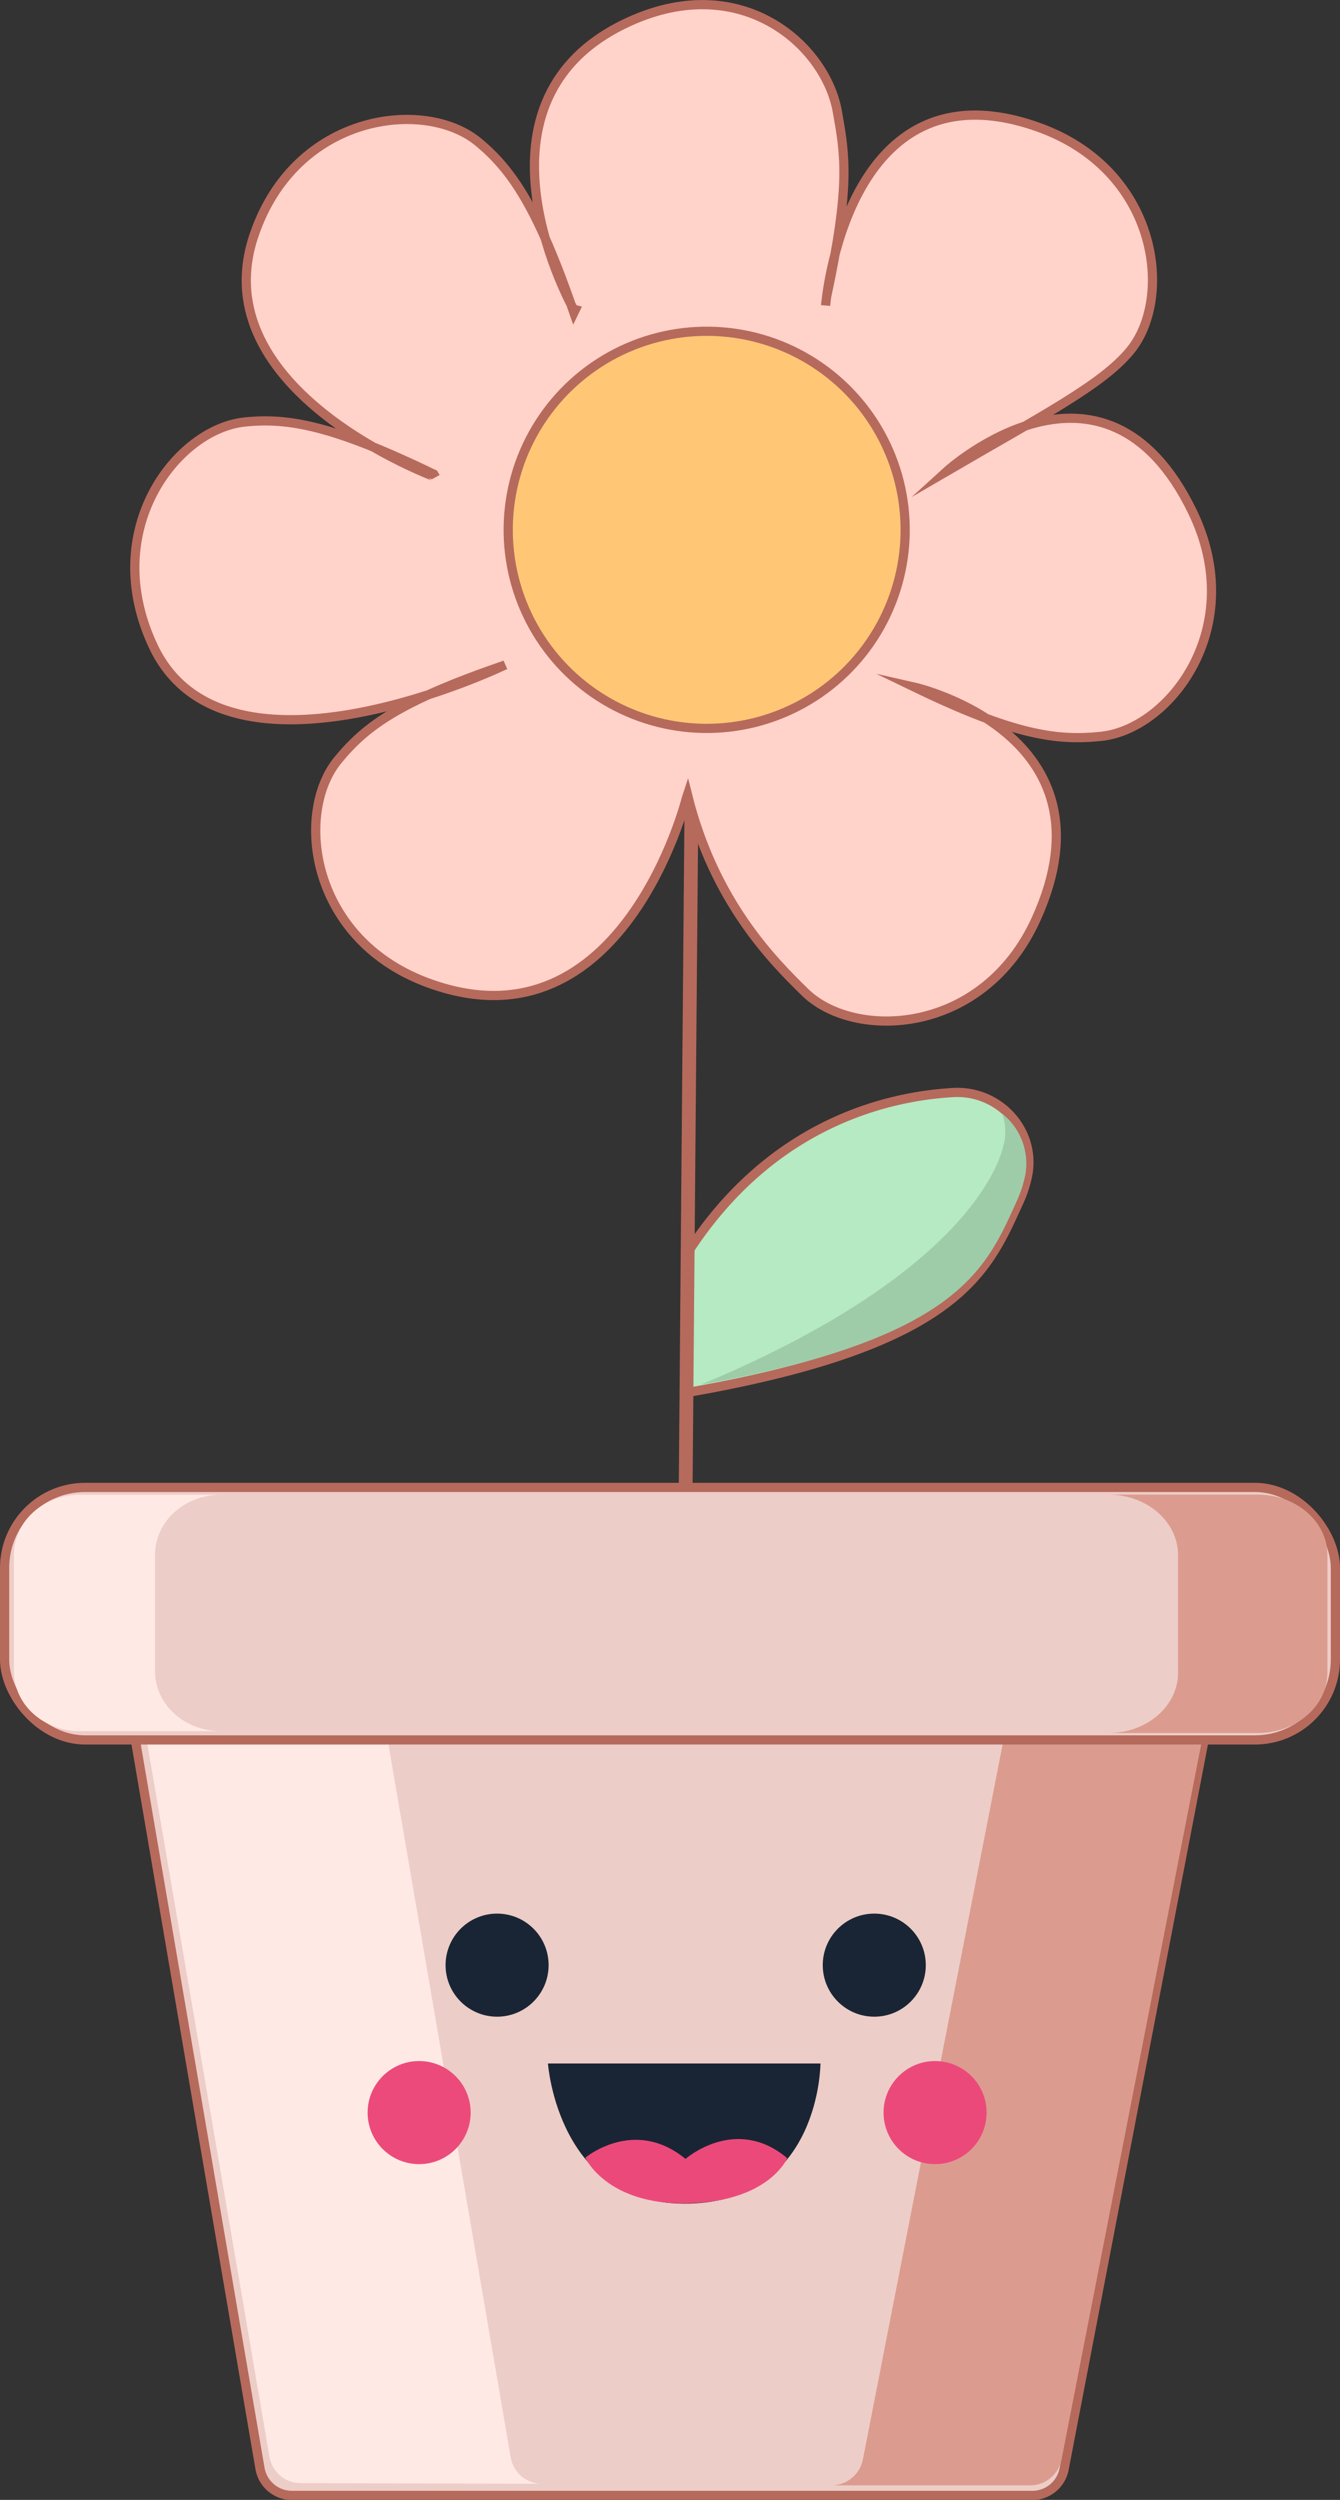 <svg id="Calque_1" data-name="Calque 1" xmlns="http://www.w3.org/2000/svg" viewBox="0 0 291.32 543.23"><rect x="0" y="0" width="291.32" height="543.23" fill="#333333" stroke="none"/><defs><style>.cls-1{fill:#b5eac2;}.cls-1,.cls-3,.cls-4,.cls-7,.cls-8{stroke:#b66a5c;stroke-miterlimit:10;}.cls-1,.cls-4,.cls-7,.cls-8{stroke-width:2px;}.cls-2{fill:#9ecca9;}.cls-3,.cls-5{fill:#db9c8f;}.cls-3{stroke-width:3px;}.cls-4{fill:#edcdc7;}.cls-6{fill:#ffe9e5;}.cls-7{fill:#ffd2ca;}.cls-8{fill:#ffc775;}.cls-9{fill:#192534;}.cls-10{fill:#ec497b;}.cls-11{fill:#ec4a7b;}</style></defs><title>spring-wrap</title><path class="cls-1" d="M155.91,285.13c18.23-28.07,43.45-33.8,57.62-34.6,10-.57,18.16,8.33,16.14,18.16a26.75,26.75,0,0,1-1.91,5.72c-6.86,15-12.86,30.85-71.13,41.14" transform="translate(-6.29 -13.12)"/><path class="cls-2" d="M224.17,255.13a12.09,12.09,0,0,1,.49,6,24.09,24.09,0,0,1-1.72,5.17c-6.2,13.54-24.94,31.35-64.32,47.72,56.29-10,62.07-25.32,68.69-39.84a25.91,25.91,0,0,0,1.84-5.54A13.81,13.81,0,0,0,224.17,255.13Z" transform="translate(-6.29 -13.12)"/><polyline class="cls-3" points="149.06 323.96 149.62 257.14 150.34 172.48"/><path class="cls-4" d="M261.61,380.52l-219.35.28a7.17,7.17,0,0,0-6.87,8.5L62.79,549.38a7.06,7.06,0,0,0,6.88,6H230.8a7.05,7.05,0,0,0,6.85-5.82l30.81-160.36A7.17,7.17,0,0,0,261.61,380.52Z" transform="translate(-6.29 -13.12)"/><path class="cls-5" d="M260.81,382.75l-42.35.05a7,7,0,0,1,6,8.38L193.89,547.52a7,7,0,0,1-6.79,5.68h43.19a7,7,0,0,0,6.79-5.68l30.54-156.33A7,7,0,0,0,260.81,382.75Z" transform="translate(-6.29 -13.12)"/><path class="cls-6" d="M45.17,384.43a6.94,6.94,0,0,0-6.76,8.17L64.87,546.94a6.89,6.89,0,0,0,6.73,5.77l52.44.14a6.89,6.89,0,0,1-6.73-5.77L90.84,392.74a6.94,6.94,0,0,1,6.76-8.17" transform="translate(-6.29 -13.12)"/><rect class="cls-4" x="1" y="323.22" width="289.32" height="54.87" rx="17.5" ry="17.5"/><path class="cls-6" d="M40,376.31V350.93c0-7.17,6.41-13,14.31-13H23.63c-7.91,0-14.31,5.82-14.31,13v25.38c0,7.18,6.41,13,14.31,13H54.3C46.4,389.3,40,383.49,40,376.31Z" transform="translate(-6.29 -13.12)"/><path class="cls-5" d="M262.4,376.62l0-25.6c0-7.24-6.77-13.11-15.14-13.12l32.47,0c8.37,0,15.15,5.88,15.14,13.12l0,25.6c0,7.24-6.8,13.1-15.17,13.09h-5l-27.45,0C255.61,389.72,262.4,383.86,262.4,376.62Z" transform="translate(-6.29 -13.12)"/><path class="cls-7" d="M185.78,79.51s4.27-53.48,46-38.84C258.17,49.93,261.49,77.8,252,89.32c-6.09,7.42-19.12,14.11-39.85,26.19h0s34.07-31,53.37,8.78c12.23,25.19-5,47.31-19.85,48.84-9.55,1-18.85-.2-40.56-10.69v0s44.69,10.11,26.45,50.36c-11.56,25.5-39.61,26.36-50.25,15.94-6.86-6.72-19.75-19.51-25.56-42.9l-.26.79s-13.76,55-55.46,40.32c-26.42-9.27-29.74-37.14-20.29-48.65,6.09-7.42,13.31-12.75,36.11-20.59l.28-.11s-60.69,29.28-76.47-3.94c-12-25.29,5-47.31,19.85-48.84,9.55-1,19.37.85,41.08,11.33l.38.64S50,98.08,61.53,64.2c9-26.51,37.14-29.74,48.65-20.29,7.42,6.09,13,14.35,20.88,37.15l.15-.31S105.71,36.1,141.87,18.4c25.14-12.31,44,4.45,46.49,19.12C190,46.86,191.2,53.36,186,77.6" transform="translate(-6.29 -13.12)"/><circle class="cls-8" cx="159.91" cy="128.25" r="43.15" transform="translate(22.89 273.01) rotate(-89.1)"/><path class="cls-9" d="M125.42,461.52h59.24s0,29.74-28.55,30.45S125.42,461.52,125.42,461.52Z" transform="translate(-6.29 -13.12)"/><path class="cls-10" d="M133.53,482s10.65-8.93,21.79.26c0,0,10.87-9.61,22.12-.17,0,0-3.94,9.55-21.91,9.82C138.15,492.21,133.53,482,133.53,482Z" transform="translate(-6.29 -13.12)"/><circle class="cls-9" cx="108.07" cy="427.03" r="11.2"/><circle class="cls-9" cx="190.07" cy="427.03" r="11.2"/><circle class="cls-10" cx="203.29" cy="459.07" r="11.2"/><circle class="cls-11" cx="91.12" cy="459.07" r="11.2"/></svg>